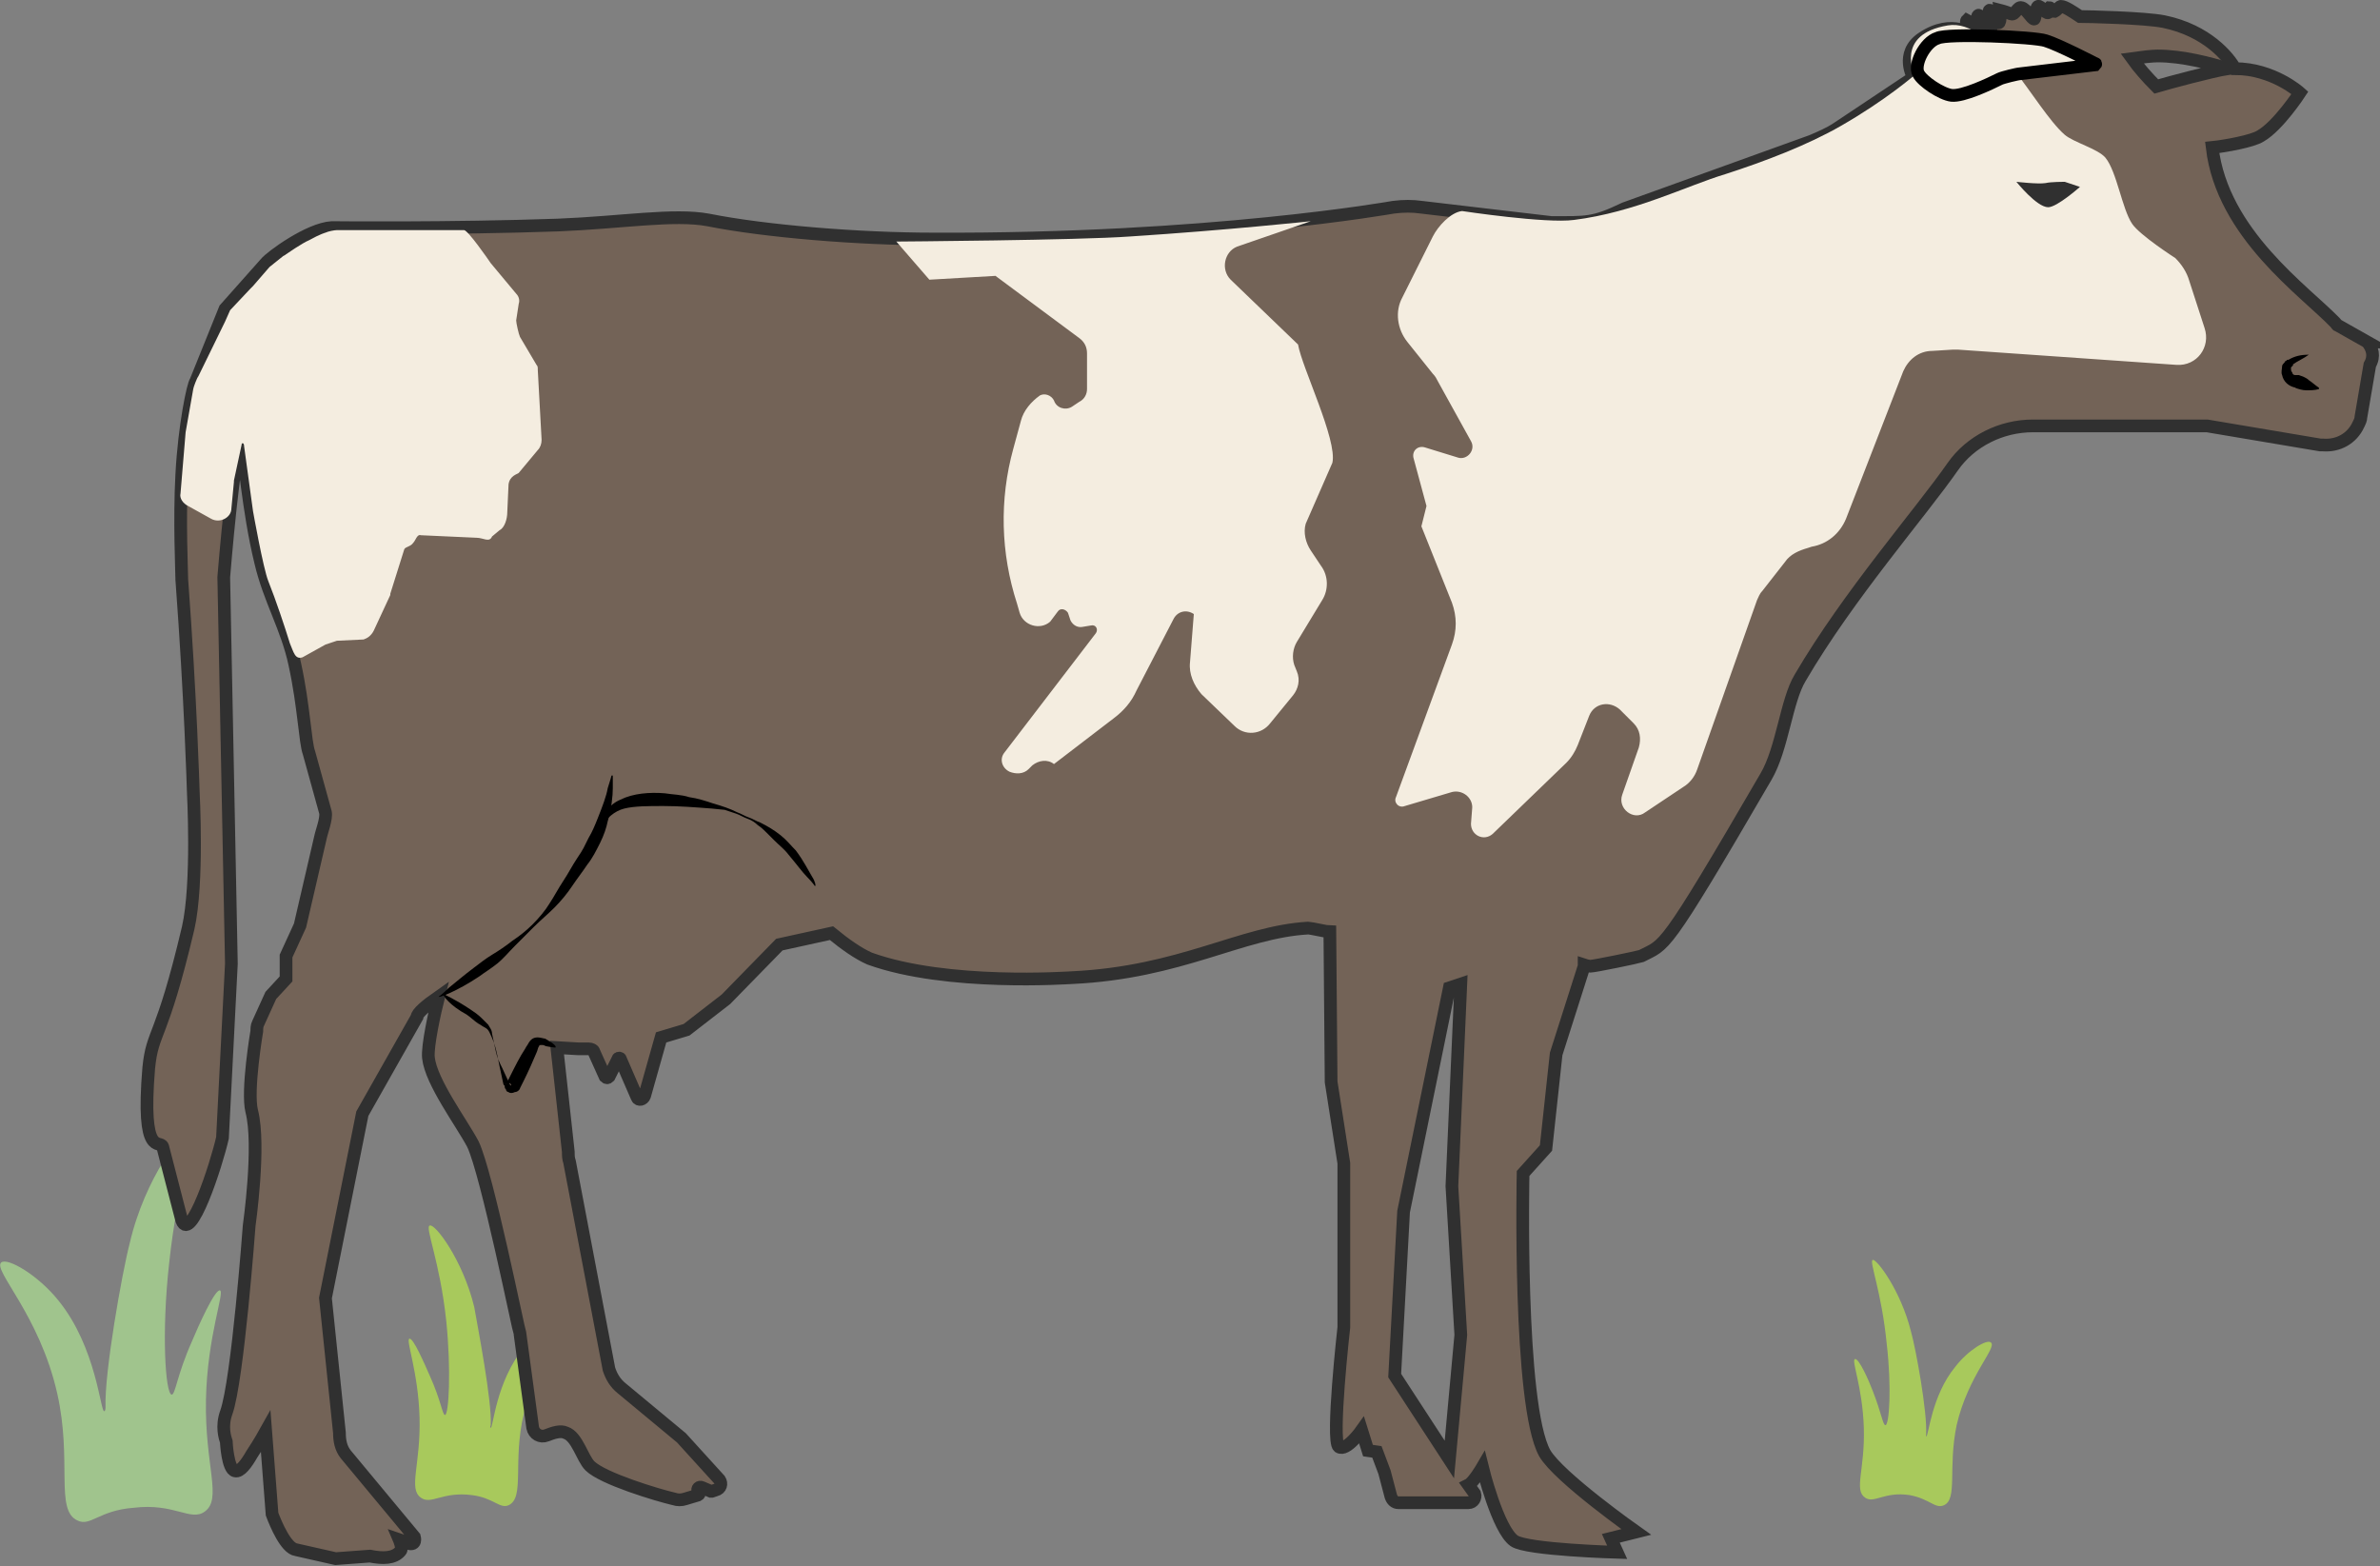 <svg xmlns="http://www.w3.org/2000/svg" viewBox="0 0 187.2 123.2"><rect x="0" y="0" width="187.2" height="123.2" fill="#808080" stroke="none"/><path fill="#A8C95C" d="M40 118.4c1.3-.6.3-3.4 1.2-7.2 1-4.5 3.7-7 3.2-7.4-.4-.3-2.1.7-3.2 2.2-2.2 2.7-2.4 6.3-2.6 6.3-.1 0 0-.2 0-.2.1-1.9-1-7.6-1.3-9.3-.9-3.7-3.1-6.6-3.5-6.4-.4.1.8 2.8 1.3 7.5.4 3.9.2 7.4-.1 7.4-.2 0-.3-1.1-1.2-3.1-.4-.9-1.3-3-1.6-2.9-.3.1.7 2.6.8 6.2.1 3.7-.9 5.6.1 6.3.8.6 1.7-.5 4-.2 1.7.2 2.2 1.1 2.9.8z"/><path fill="#A0C48D" d="M6.1 119.6c-1.8-.8-.4-4.7-1.6-10-1.4-6.2-5.1-9.7-4.4-10.3.5-.4 2.9 1 4.5 3 3 3.7 3.3 8.8 3.6 8.7.1 0 .1-.3.1-.3-.1-2.7 1.3-10.6 1.9-12.9 1.2-5.2 4.3-9.1 4.8-8.9.5.2-1 3.9-1.7 10.5-.6 5.4-.3 10.2.2 10.3.3 0 .4-1.5 1.6-4.2.5-1.2 1.8-4.1 2.2-4 .4.1-1 3.6-1.1 8.6-.1 5.2 1.3 7.8-.1 8.8-1.1.8-2.4-.7-5.6-.3-2.7.2-3.4 1.5-4.4 1z"/><path fill="#A8C95C" d="M152.9 118.4c1.1-.5.3-2.9 1-6.3.9-3.9 3.2-6.1 2.7-6.5-.3-.3-1.8.6-2.8 1.9-1.9 2.3-2.1 5.5-2.3 5.5v-.2c.1-1.7-.8-6.7-1.2-8.1-.8-3.2-2.7-5.7-3-5.6-.3.1.7 2.5 1.1 6.6.4 3.4.2 6.4-.1 6.4-.2 0-.3-.9-1-2.7-.3-.8-1.1-2.6-1.4-2.5-.3.1.6 2.2.7 5.4.1 3.3-.8 4.9.1 5.5.7.5 1.5-.5 3.5-.2 1.6.3 2 1.1 2.7.8z"/><path fill="#736357" d="M186.2 26.9l-2.3-1.3c-.1 0-.1-.1-.2-.2-2.4-2.5-8.9-7-9.7-13.8 1-.1 3.2-.5 3.8-.9 1.4-.8 3.1-3.4 3.1-3.4s-2.1-1.9-5.1-1.9c-.5-.9-2.2-3-5.6-3.7-1.5-.3-6-.4-6.6-.4-.6-.4-1.2-.8-1.5-.8-.1 0-.3.3-.5.4-.2 0-.3-.3-.4-.3-.1.1 0 .3-.1.4-.2.1-.6-.6-.8-.5-.2.1-.2 1-.3 1-.2 0-.6-.8-1-.9-.3-.1-.5.6-.8.5-.5-.2-.9-.3-.9-.3s.1 1-.1 1c-.1 0-.6-1-.7-1-.2 0 .3 1.3.1 1.4-.1.1-.9-1.1-1-1-.3.3.5.8.2 1l-1.1-.6c-.2.2.5 1.2.5 1.2s-1.6-1.4-4 .2c-1.8 1.2-.7 3.1-.7 3.1l-6 4c-.6.4-1.3.7-2 1l-14.7 5.3c-2.5 1.2-3 1.1-5.8 1.1l-10.2-1.2c-.7-.1-1.4-.1-2.2 0 0 0-14.5 2.6-36.2 2.5-5.8 0-13.2-.6-17.7-1.5-2.7-.5-6.8.2-11.8.4-8.5.3-17.8.2-17.8.2-1.8.1-4.8 2.3-5.2 2.8l-3.2 3.6-2.3 5.7c-.2.2-.9 3.5-1.1 7.3-.2 3.6 0 7.7 0 8.3.7 9.4.9 16.6.9 16.6 0 .1.4 7.3-.4 10.8-2.1 8.9-2.8 8-3.1 11-.6 7.2.9 5.6 1.1 6.2l1.5 5.8c.7 1.8 2.7-4.3 3.2-6.5l.7-13.7c0-.2-.6-30.2-.6-30.4 0 0 .9-11.1 1.4-10.2.2.3.5 4.9 1.5 9 .7 3 2.1 5.2 2.7 8.1.7 3.2.8 6.1 1.1 6.9l1.3 4.7c.1.5-.3 1.5-.4 2l-1.6 6.9-1.1 2.4V77l-1.2 1.3-1 2.2c-.1.2-.1.4-.1.6 0 0-.8 4.7-.4 6.3.7 2.7-.2 9-.2 9s-.9 12.2-1.8 14.7c-.4 1.1-.1 2 0 2.3 0 0 .1 2.2.7 2.3.4.1.9-.6 1.3-1.3.6-.9 1.1-1.8 1.1-1.8l.5 6.5c.3.8 1.1 2.7 1.9 2.8l3.1.7 2.7-.2c1 .2 1.9.2 2.4-.4.2-.2-.1-.9-.1-.9s.6.2.7.3c.7.2.5-.5.5-.5l-5.4-6.5c-.4-.5-.5-1.1-.5-1.7l-1.1-10.6 2.9-14.5 4.3-7.6c0-.3.7-.9 1.7-1.6-.3 1.2-.9 3.9-.8 4.8.2 1.9 2.6 5.1 3.5 6.8 1.1 2.3 3.6 14.7 3.7 14.9l1 7.4c.1.5.6.8 1.1.6.5-.2 1.1-.4 1.5-.2.9.3 1.3 2 1.9 2.6 1 1 5.3 2.3 6.6 2.6.3.1.6.1.9 0l1-.3c.2-.1.1-.3 0-.3-.1-.2.1-.4.3-.3l.7.3h.1l.3-.1c.4-.1.5-.5.3-.8l-3-3.3-4.7-3.9c-.5-.4-.8-.9-1-1.5l-3.1-16.3c-.1-.3-.1-.5-.1-.8l-.9-8.2 1.7.1h.8c.2 0 .4.1.4.2l.9 2c.1.1.2.1.3 0l.7-1.4c0-.1.2-.1.2 0l1.3 3c.1.3.5.2.6-.1l1.3-4.6 2-.6 3.1-2.4 4.2-4.3 4.1-.9c1.1.9 2.1 1.6 3 2 6.1 2.2 15.7 1.5 15.9 1.5 8.6-.4 13.3-3.6 18.6-3.9.2 0 1.5.3 1.7.3l.1 11.8 1 6.4v12.9s-1 8.9-.4 9.4c.6.4 1.8-1.3 1.8-1.3l.5 1.6.7.1.6 1.6.5 1.9c.1.3.3.5.6.5h5.5c.4 0 .6-.4.5-.7l-.5-.7c.4-.2 1.1-1.4 1.1-1.4s1.2 4.9 2.5 5.8c1 .7 8.1.9 8.1.9l-.5-1.1 2-.5s-6.1-4.3-7.2-6.2c-2.1-3.8-1.7-22-1.7-22l1.8-2 .8-7.4 2.2-6.9v-.1c.3.1.5.1.5.1.3 0 3.7-.7 4-.8 1.9-1 1.6 0 9.8-14.1 1.3-2.2 1.6-6 2.7-7.8 3.8-6.5 9.5-13 12-16.6 1.4-2 3.8-3.2 6.3-3.2h13.7l8.9 1.5h.2c1.2.1 2.3-.5 2.8-1.6.1-.2.2-.4.2-.6l.7-4.1c.4-.7.2-1.3-.2-1.8zM114.9 105l-.9 9.8-4.3-6.6.7-12.9 3.6-17.6.9-.3-.7 15.9.7 11.7zm54.7-98.2c-.7-.7-1.4-1.5-1.9-2.2.7-.1 1.6-.2 2-.2 2 0 4.2.6 5.5 1-1.2.2-4.6 1.1-5.6 1.4z"/><g fill="none" stroke="#303030" stroke-miterlimit="10"><path d="M186.2 26.9l-2.3-1.3c-.1 0-.1-.1-.2-.2-2.4-2.5-8.9-7-9.7-13.8 1-.1 3.2-.5 3.8-.9 1.4-.8 3.1-3.4 3.1-3.4s-2.1-1.9-5.1-1.9c-.5-.9-2.2-3-5.6-3.7-1.5-.3-6-.4-6.6-.4-.6-.4-1.2-.8-1.5-.8-.1 0-.3.3-.5.4-.2 0-.3-.3-.4-.3-.1.1 0 .3-.1.4-.2.1-.6-.6-.8-.5-.2.1-.2 1-.3 1-.2 0-.6-.8-1-.9-.3-.1-.5.6-.8.5-.5-.2-.9-.3-.9-.3s.1 1-.1 1c-.1 0-.6-1-.7-1-.2 0 .3 1.3.1 1.4-.1.1-.9-1.1-1-1-.3.3.5.8.2 1l-1.1-.6c-.2.2.5 1.2.5 1.2s-1.6-1.4-4 .2c-1.8 1.2-.7 3.1-.7 3.1l-6 4c-.6.4-1.3.7-2 1l-14.7 5.3c-2.5 1.2-3 1.1-5.8 1.1l-10.2-1.2c-.7-.1-1.4-.1-2.2 0 0 0-14.5 2.6-36.2 2.5-5.8 0-13.2-.6-17.7-1.5-2.7-.5-6.8.2-11.8.4-8.5.3-17.8.2-17.8.2-1.8.1-4.8 2.3-5.2 2.8l-3.2 3.6-2.3 5.7c-.2.2-.9 3.5-1.1 7.3-.2 3.6 0 7.7 0 8.3.7 9.4.9 16.6.9 16.6 0 .1.4 7.3-.4 10.8-2.1 8.9-2.8 8-3.1 11-.6 7.2.9 5.6 1.1 6.2l1.5 5.8c.7 1.8 2.7-4.3 3.2-6.5l.7-13.7c0-.2-.6-30.2-.6-30.4 0 0 .9-11.1 1.4-10.2.2.3.5 4.9 1.5 9 .7 3 2.1 5.2 2.7 8.1.7 3.2.8 6.1 1.1 6.9l1.3 4.7c.1.5-.3 1.5-.4 2l-1.6 6.9-1.1 2.4V77l-1.2 1.3-1 2.2c-.1.2-.1.4-.1.6 0 0-.8 4.7-.4 6.3.7 2.7-.2 9-.2 9s-.9 12.2-1.8 14.7c-.4 1.1-.1 2 0 2.3 0 0 .1 2.2.7 2.3.4.1.9-.6 1.3-1.3.6-.9 1.1-1.8 1.1-1.8l.5 6.5c.3.8 1.1 2.7 1.9 2.8l3.1.7 2.7-.2c1 .2 1.9.2 2.4-.4.2-.2-.1-.9-.1-.9s.6.2.7.3c.7.2.5-.5.5-.5l-5.4-6.5c-.4-.5-.5-1.1-.5-1.7l-1.1-10.6 2.9-14.5 4.3-7.6c0-.3.7-.9 1.7-1.6-.3 1.2-.9 3.9-.8 4.8.2 1.9 2.6 5.1 3.5 6.8 1.1 2.3 3.6 14.7 3.7 14.9l1 7.4c.1.5.6.8 1.1.6.5-.2 1.1-.4 1.5-.2.9.3 1.3 2 1.9 2.6 1 1 5.3 2.3 6.6 2.6.3.1.6.1.9 0l1-.3c.2-.1.1-.3 0-.3-.1-.2.1-.4.3-.3l.7.3h.1l.3-.1c.4-.1.5-.5.3-.8l-3-3.3-4.7-3.9c-.5-.4-.8-.9-1-1.5l-3.1-16.3c-.1-.3-.1-.5-.1-.8l-.9-8.2 1.7.1h.8c.2 0 .4.1.4.2l.9 2c.1.1.2.1.3 0l.7-1.4c0-.1.2-.1.2 0l1.3 3c.1.3.5.2.6-.1l1.3-4.6 2-.6 3.1-2.4 4.2-4.3 4.1-.9c1.1.9 2.1 1.6 3 2 6.1 2.2 15.7 1.5 15.9 1.5 8.6-.4 13.3-3.6 18.6-3.9.2 0 1.5.3 1.7.3l.1 11.8 1 6.4v12.9s-1 8.9-.4 9.4c.6.4 1.8-1.3 1.8-1.3l.5 1.6.7.1.6 1.6.5 1.9c.1.3.3.5.6.5h5.5c.4 0 .6-.4.5-.7l-.5-.7c.4-.2 1.1-1.4 1.1-1.4s1.2 4.9 2.5 5.8c1 .7 8.1.9 8.1.9l-.5-1.1 2-.5s-6.1-4.3-7.2-6.2c-2.1-3.8-1.7-22-1.7-22l1.8-2 .8-7.4 2.2-6.9v-.1c.3.1.5.1.5.1.3 0 3.7-.7 4-.8 1.9-1 1.6 0 9.8-14.1 1.3-2.2 1.6-6 2.7-7.8 3.8-6.5 9.5-13 12-16.6 1.4-2 3.8-3.2 6.3-3.2h13.7l8.9 1.5h.2c1.2.1 2.3-.5 2.8-1.6.1-.2.2-.4.2-.6l.7-4.1c.4-.7.2-1.3-.2-1.8z"/><path d="M114.9 105l-.9 9.8-4.3-6.6.7-12.9 3.6-17.6.9-.3-.7 15.9.7 11.7zm54.7-98.2c-.7-.7-1.4-1.5-1.9-2.2.7-.1 1.6-.2 2-.2 2 0 4.2.6 5.5 1-1.2.2-4.6 1.1-5.6 1.4z"/></g><path fill="none" d="M34.9 78.3l3 2.4c.3.3.6.6.7 1l1.2 4c.1.2.3.2.4 0l1.6-3.3c.1-.3.5-.4.7-.3l1 .4"/><path d="M34.9 78.2s.9.4 2.1 1.2c.3.2.6.4.9.7l.5.5c.1.2.3.4.3.7.1.5.2.9.3 1.4.1.5.3.9.5 1.3s.4.9.6 1.3l.1.1v-.1l-.1-.1h-.2c-.1 0-.1.1-.1.1l.3-.6c.4-.8.8-1.6 1.2-2.2.1-.2.2-.3.3-.5.2-.3.4-.4.7-.4.2 0 .5.1.6.1.1.1.2.1.3.2.4.2.5.4.5.4v.1s-.2 0-.7-.1c-.1 0-.2-.1-.3-.1h-.2c-.1 0-.1.1-.1.1-.1.1-.1.3-.2.5-.3.7-.6 1.4-1 2.2l-.3.6c0 .1-.2.3-.4.3-.2.1-.4.1-.5 0-.1 0-.2-.1-.2-.2-.1-.1-.1-.2-.1-.2 0-.1 0-.1-.1-.2-.1-.5-.2-.9-.3-1.4-.1-.5-.2-1-.3-1.4-.1-.4-.3-.9-.5-1.3-.1-.2-.2-.3-.4-.4-.2-.1-.3-.2-.5-.3-.3-.2-.6-.5-.9-.7-1.3-.7-1.9-1.5-1.8-1.6zm29.2-8.5s-.2-.3-.6-.7c-.4-.4-.9-1.1-1.5-1.8-.3-.4-.7-.7-1.1-1.1l-.6-.6c-.2-.2-.4-.4-.7-.6-.2-.2-.5-.4-.8-.5-.3-.1-.6-.3-.9-.4l-.9-.3-1-.1c-1.3-.1-2.6-.2-3.8-.2-1.2 0-2.3 0-3.1.2-.8.2-1.4.8-1.7 1.3-.3.5-.4.8-.4.8h-.1s0-.3.2-.9c.1-.3.3-.6.5-1 .3-.3.7-.7 1.2-.9 1-.5 2.3-.6 3.5-.5.6.1 1.3.1 1.9.3.7.1 1.3.3 1.9.5.7.2 1.3.4 1.9.7.3.1.6.3.9.4.3.1.6.3.9.4.6.3 1.1.6 1.6 1s.8.8 1.2 1.2c.6.8 1 1.6 1.3 2.1.2.3.3.7.2.7z"/><path fill="none" d="M181.6 27.8l-1.4.6-.1.1c-.6.5-.2 1.4.6 1.5l1.7.5"/><path d="M181.6 27.9c-.4.3-.9.5-1.3.8h.1l-.1.1-.1.1v.1c0 .1 0 .2.1.3 0 .1.1.2.2.2h.3c.3.1.6.2.8.4.3.2.5.4.8.6v.1c-.3.1-.7.1-1 .1-.3 0-.6-.1-.9-.2h.1c-.6-.1-1-.5-1.1-1-.1-.2 0-.5 0-.7 0-.1.1-.2.2-.3 0-.1.1-.1.1-.1l.1-.1h.1c.5-.3 1-.4 1.6-.4zM34.5 78.4s.3-.2.8-.7c.5-.4 1.2-1 2-1.6.4-.3.9-.7 1.4-1 .5-.3 1.1-.7 1.6-1.1.6-.4 1.1-.8 1.6-1.3s1-1.1 1.3-1.6c.4-.6.7-1.2 1.1-1.8.4-.6.7-1.2 1.1-1.8.2-.3.4-.6.5-.8l.4-.8c.3-.5.5-1 .7-1.5.4-1 .7-1.8.8-2.4.2-.6.3-1 .3-1h.1v1c0 .6-.1 1.6-.4 2.6-.1.5-.3 1.1-.6 1.7-.3.6-.6 1.2-1 1.7-.4.6-.8 1.1-1.2 1.7-.4.6-.9 1.2-1.4 1.7-.5.5-1.1 1-1.6 1.5l-1.5 1.5c-.5.5-.9 1-1.4 1.4-.5.4-1 .7-1.4 1-1.8 1.2-3.2 1.7-3.2 1.6z"/><path d="M23.8 51.7l1.8-1 .9-.3 2.1-.1c.3-.1.6-.3.8-.7l1.3-2.8v-.1l1.1-3.5c.1-.2.5-.2.7-.5.2-.2.3-.7.6-.6l4.4.2c.5 0 1 .4 1.2-.1l.6-.5c.4-.2.6-.9.6-1.4l.1-2.2c.1-.7.7-.8.8-.9l1.5-1.8c.2-.2.3-.5.3-.8l-.3-5.5c0-.2 0-.3-.1-.4l-1.3-2.2c-.1-.2-.3-1.1-.3-1.3l.2-1.3c.1-.3 0-.6-.2-.8l-2-2.4c-.2-.3-1.8-2.6-2.1-2.6h-10c-.2 0-.7.1-.9.2 0 0-.4.1-1.3.6-.5.2-1.8 1.1-1.8 1.1-.1.1-.2.1-.3.2l-1 .8-1.3 1.5-.2.2-1.6 1.7-.4.9-2.1 4.3c-.1.1-.4.9-.4 1l-.6 3.4-.4 4.8c-.1.4.2.8.6 1l1.8 1c.7.4 1.6-.1 1.6-.8l.2-2.1v-.1L19 35c0-.2.2-.2.2.1l.7 5.1s.8 4.5 1.2 5.5c.6 1.5 1.3 3.6 1.7 4.9.3.7.4 1.3 1 1.1zM70.5 19l2.6 3 5.2-.3 6.6 4.9c.4.3.6.7.6 1.2v2.8c0 .4-.2.8-.6 1l-.6.4c-.5.3-1.2.1-1.4-.5-.2-.4-.7-.6-1.1-.4-.7.5-1.3 1.2-1.5 2l-.6 2.2c-1.1 4-1 8.2.3 12.2l.2.7c.3 1 1.6 1.4 2.4.7l.6-.8c.2-.3.6-.2.8.1l.2.6c.2.4.6.6 1 .5l.6-.1c.4-.1.6.3.4.6L79 59.2c-.4.5-.2 1.2.4 1.5.5.2 1.1.2 1.5-.2l.3-.3c.5-.4 1.2-.5 1.7-.1l4.7-3.6c.8-.6 1.4-1.3 1.8-2.2l2.9-5.6c.3-.6 1-.8 1.6-.4l-.3 3.8c-.1.9.3 1.8.9 2.5l2.6 2.5c.8.8 2.1.7 2.8-.2l1.8-2.2c.4-.5.6-1.2.3-1.9l-.2-.5c-.2-.6-.1-1.3.2-1.8l2-3.3c.5-.8.5-1.9-.1-2.7l-.8-1.2c-.4-.6-.6-1.4-.4-2.1l2.1-4.8c.4-1.8-2.4-7.5-2.7-9.3L96.8 22c-.8-.8-.5-2.2.5-2.6l5.8-2s-6.5.7-14.2 1.2c-4.1.3-18.4.4-18.4.4zm42.2-.4l-2.4 4.8c-.6 1.1-.4 2.5.4 3.5l2 2.5c.2.2.3.4.4.6l2.6 4.7c.4.7-.3 1.5-1 1.3l-2.6-.8c-.6-.2-1.1.3-.9.9l1 3.7-.4 1.6 2.4 6c.4 1.1.4 2.2 0 3.3l-4.4 12c-.2.4.2.9.7.7l3.7-1.1c.8-.2 1.6.4 1.6 1.2l-.1 1.3c0 .9 1 1.4 1.7.8l5.8-5.6c.4-.4.7-.9.9-1.4l.9-2.3c.4-1 1.6-1.2 2.4-.5l1.1 1.1c.5.5.6 1.2.4 1.9l-1.3 3.7c-.4 1.1.9 2.1 1.8 1.4l3-2c.5-.3.9-.8 1.1-1.4l4.7-13.3c.1-.2.2-.5.4-.7l1.8-2.3c.4-.6 1.1-.9 1.8-1.1l.3-.1c1.2-.2 2.2-1 2.7-2.2l4.5-11.6c.4-.9 1.2-1.6 2.3-1.6l1.6-.1h.4l17.2 1.2c1.6.1 2.7-1.4 2.2-2.9l-1.2-3.7c-.2-.7-.6-1.3-1.1-1.8 0 0-2.8-1.8-3.4-2.7-.8-1.2-1.2-4.1-2.1-5.2-.6-.7-2.5-1.2-3.2-1.8-2.4-2.1-5.6-9.2-9.2-8.6-4.2.7-2.6 3.9-2.6 3.9s-2.3 2-5.8 4c-2.6 1.5-6 2.8-9.1 3.8-3 .9-7.1 3-11.9 3.6-2.2.3-8.8-.7-8.8-.7-.9.1-1.9 1.2-2.3 2z" fill="#F4EDE0"/><path fill="#F4EDE0" stroke="#000" stroke-miterlimit="10" d="M150.9 5.8c.3.6 1.8 1.6 2.6 1.7.9.1 3-.9 3.8-1.3.2-.1 1.4-.4 1.6-.4l5.9-.7s.1-.1 0-.1c0 0-2.9-1.5-3.9-1.8-.9-.3-7.7-.6-8.5-.2-1 .3-1.9 2.1-1.5 2.8z"/><path fill="#303030" d="M158.6 14.3s1.6 2 2.5 2c.7 0 2.5-1.6 2.5-1.6l-1.2-.4s-1.1 0-1.5.1c-.6.1-2.3-.1-2.3-.1z"/></svg>